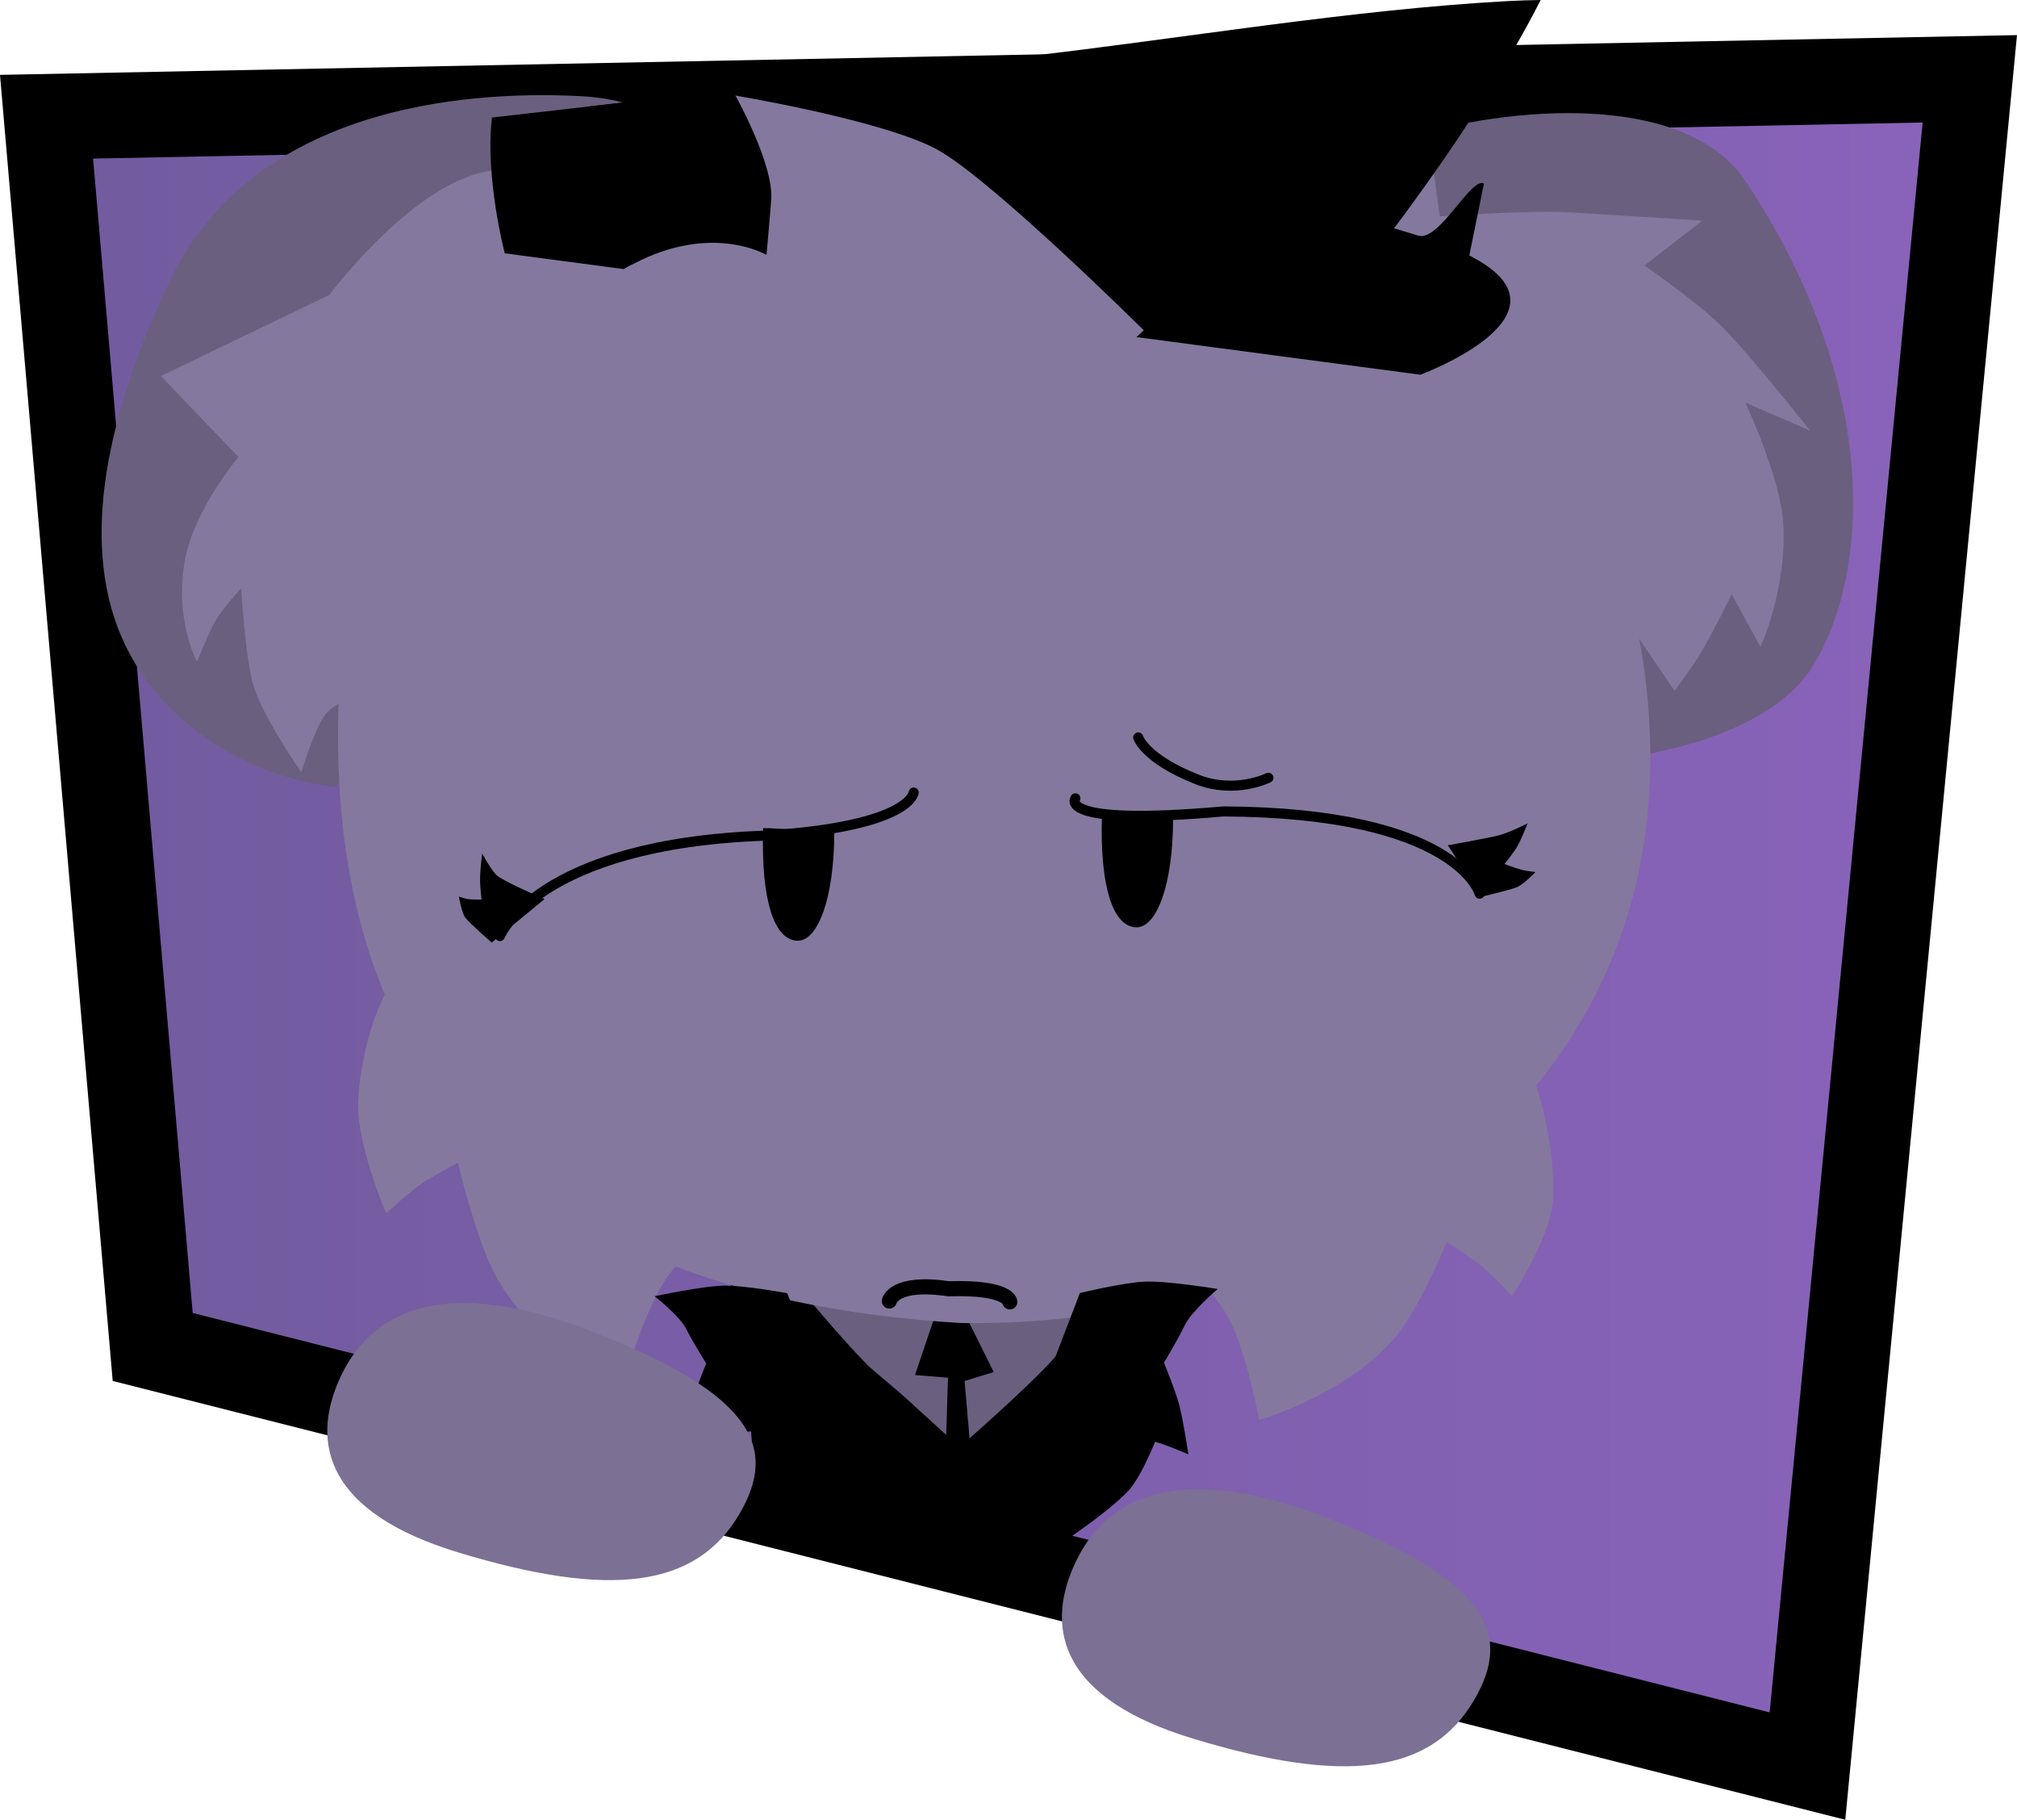 <svg version="1.1" xmlns="http://www.w3.org/2000/svg" xmlns:xlink="http://www.w3.org/1999/xlink" width="200.429" height="180.843" viewBox="0,0,200.429,180.843"><defs><linearGradient x1="155.874" y1="201.074" x2="346.99" y2="201.074" gradientUnits="userSpaceOnUse" id="color-1"><stop offset="0" stop-color="#715b9e"/><stop offset="1" stop-color="#8963ba"/></linearGradient></defs><g transform="translate(-151.249,-109.404)"><g data-paper-data="{&quot;isPaintingLayer&quot;:true}" fill-rule="nonzero" stroke-linejoin="miter" stroke-miterlimit="10" stroke-dasharray="" stroke-dashoffset="0" style="mix-blend-mode: normal"><path d="M166.423,243.262l-10.549,-122.258l191.116,-3.768l-16.133,167.676z" fill="url(#color-1)" stroke="#000000" stroke-width="8.5" stroke-linecap="butt"/><path d="M303.154,215.099c0,0 2.662,6.583 2.435,13.276c-0.133,3.92 -4.095,9.824 -4.095,9.824c0,0 -2.305,-2.507 -3.567,-3.4c-1.103,-0.781 -2.905,-1.981 -2.905,-1.981c0,0 -2.822,6.893 -5.36,9.759c-4.874,5.505 -13.287,7.948 -13.287,7.948c0,0 -1.297,-6.897 -2.996,-10.063c-1.62,-3.02 -6.972,-8.516 -6.972,-8.516" data-paper-data="{&quot;index&quot;:null}" fill="#85789f" stroke="#000000" stroke-width="0" stroke-linecap="round"/><path d="M244.646,239.015c4.974,0.015 12.098,-2.199 12.098,-2.199c0,0 5.265,6.37 6.811,8.708c1.321,1.997 2.946,5.973 2.946,5.973c0,0 -1.648,4.505 -3.175,6.112c-2.066,2.174 -6.906,5.364 -6.906,5.364l1.332,5.942c-1.571,-0.34 -3.138,-0.682 -4.702,-0.985c-5.677,-1.101 -11.491,-1.51 -17.105,-2.9c-3.748,-0.928 -7.309,-3.219 -10.823,-5.159l1.102,-2.599c0,0 -0.316,-6.552 -0.698,-9.771c-0.371,-3.127 -1.924,-12.135 -1.924,-12.135c0,0 15.146,2.634 21.225,2.653z" data-paper-data="{&quot;index&quot;:null}" fill="#000000" stroke="#000000" stroke-width="0" stroke-linecap="round"/><path d="M260.84,237.18c0,0 -2.787,4.876 -4.87,7.222c-2.563,2.886 -9.366,8.813 -9.366,8.813c0,0 -2.366,-2.147 -5.42,-4.941c-0.82,-0.75 -3.146,-2.639 -3.747,-3.238c-2.6,-2.595 -7.195,-8.153 -7.195,-8.153z" data-paper-data="{&quot;index&quot;:null}" fill="#6a5f7f" stroke="#000000" stroke-width="0" stroke-linecap="round"/><path d="M250.829,257.018c0.007,0.643 -0.509,1.17 -1.152,1.177c-0.643,0.007 -1.17,-0.509 -1.177,-1.152c-0.007,-0.643 0.509,-1.17 1.152,-1.177c0.643,-0.007 1.17,0.509 1.177,1.152z" data-paper-data="{&quot;index&quot;:null}" fill="#000000" stroke="none" stroke-width="0" stroke-linecap="butt"/><path d="M250.661,263.075c0.007,0.643 -0.509,1.17 -1.152,1.177c-0.643,0.007 -1.17,-0.509 -1.177,-1.152c-0.007,-0.643 0.509,-1.17 1.152,-1.177c0.643,-0.007 1.17,0.509 1.177,1.152z" data-paper-data="{&quot;index&quot;:null}" fill="#000000" stroke="none" stroke-width="0" stroke-linecap="butt"/><path d="M245.149,255.91l0.304,-9.59l-3.282,-0.272l3.228,-9.536l4.597,9.242l-2.897,0.891l0.707,8.165z" data-paper-data="{&quot;index&quot;:null}" fill="#000000" stroke="#000000" stroke-width="0" stroke-linecap="round"/><path d="M281.488,130.333c0,0 2.851,-5.15 9.044,-7.099c10.893,-3.428 28.285,-4.689 34.176,4.176c13.167,19.815 12.571,38.524 6.708,48.143c-4.75,7.793 -19.236,9.211 -19.236,9.211z" fill="#6a5f7f" stroke="#000000" stroke-width="0" stroke-linecap="round"/><path d="M285.923,131.32l7.653,-5.797l0.749,5.384c0,0 8.913,-0.645 13.051,-0.391c4.374,0.268 13.028,0.812 13.028,0.812l-5.743,4.464c0,0 5.229,3.612 7.609,5.985c2.971,2.963 8.841,10.418 8.841,10.418l-6.429,-2.781c0,0 3.46,7.348 3.766,11.96c0.426,6.419 -2.262,12.321 -2.262,12.321l-2.851,-5.223c0,0 -2.02,4.028 -3.025,5.725c-0.87,1.468 -2.659,3.867 -2.659,3.867z" fill="#85789f" stroke="#000000" stroke-width="0" stroke-linecap="round"/><path d="M184.633,187.611c0,0 -9.088,-0.589 -16.283,-7.657c-5.927,-5.821 -12.074,-17.303 -0.345,-42.385c8.734,-18.678 32.032,-19.071 40.965,-18.607c14.045,0.729 12.986,12.623 12.986,12.623z" fill="#6a5f7f" stroke="#000000" stroke-width="0" stroke-linecap="round"/><path d="M186.202,178.761c0,0 -1.69,0.547 -2.559,1.562c-1.034,1.208 -2.46,5.829 -2.46,5.829c0,0 -3.863,-5.602 -4.719,-8.522c-0.871,-2.972 -1.243,-9.775 -1.243,-9.775c0,0 -1.817,1.984 -2.525,3.186c-0.755,1.282 -1.873,4.126 -1.873,4.126c0,0 -2.34,-4.338 -1.147,-10.344c0.972,-4.894 5.268,-10.005 5.268,-10.005l-7.712,-8.045l16.737,-8.053c0,0 7.739,-10.39 15.093,-12.161c7.354,-1.77 16.315,4.6 16.315,4.6z" fill="#85789f" stroke="#000000" stroke-width="0" stroke-linecap="round"/><path d="M315.229,183.546c0.727,36.972 -32.893,57.769 -68.41,57.341c-48.769,-2.893 -62.796,-30.11 -61.947,-60.93c0.849,-30.82 27.861,-55.08 66.279,-54.023c41.906,1.154 63.472,26.785 64.078,57.611z" fill="#85789f" stroke="#000000" stroke-width="0" stroke-linecap="butt"/><path d="M223.408,230.243c0,0 -4.197,3.443 -6.198,6.579c-2.098,3.288 -4.286,10.819 -4.286,10.819c0,0 -8.022,-4.025 -12.135,-10.94c-2.141,-3.6 -4.038,-11.757 -4.038,-11.757c0,0 -1.943,1.068 -3.139,1.775c-1.368,0.808 -3.981,3.265 -3.981,3.265c0,0 -3.156,-7.222 -2.776,-11.635c0.65,-7.536 3.28,-11.229 3.28,-11.229" fill="#85789f" stroke="#000000" stroke-width="0" stroke-linecap="round"/><path d="M258.109,188.742c0,0 -2.034,2.79 14.684,1.3c23.304,0.106 25.488,8.175 25.488,8.175" data-paper-data="{&quot;index&quot;:null}" fill="none" stroke="#000000" stroke-width="1" stroke-linecap="round"/><path d="M295.12,193.409c0,0 3.983,-0.721 4.997,-0.971c1.078,-0.266 2.934,-1.21 2.934,-1.21c0,0 -0.621,1.573 -1.012,2.26c-0.375,0.659 -1.289,1.782 -1.289,1.782c0,0 1.155,0.431 1.715,0.576c0.429,0.111 1.358,0.22 1.358,0.22c0,0 -1.156,1.243 -1.887,1.525c-0.756,0.291 -3.464,0.926 -3.464,0.926" data-paper-data="{&quot;index&quot;:null}" fill="#000000" stroke="#000000" stroke-width="0" stroke-linecap="round"/><g data-paper-data="{&quot;index&quot;:null}" fill="#000000" stroke="#000000" stroke-width="0"><path d="M209.819,122.682c0,0 -0.134,-0.979 -0.337,-2.667c14.536,-1.663 29.072,-3.326 43.607,-4.989c15.574,-1.782 32.315,-4.657 47.975,-5.514c1.125,-0.062 2.216,-0.094 3.281,-0.108c-6.504,12.818 -17.325,26.262 -17.325,26.262z" stroke-linecap="butt"/><path d="M297.253,134.793c11.45,5.811 -4.86,11.85 -4.86,11.85l-90.987,-12.065c0,0 -1.977,-7.518 -1.271,-13.493c10.881,-1.245 21.761,-2.49 32.642,-3.734c18.493,3.84 42.002,10.098 59.385,15.465c2.105,0.65 5.236,-5.842 6.547,-5.177z" stroke-linecap="round"/></g><path d="M250.093,155.606c0,0 -5.467,1.07 -9.098,5.091c-2.888,2.117 -3.97,10.81 -3.97,10.81c0,0 -4.896,-3.678 -5.628,-4.804c-1.104,-1.698 -3.204,-6.561 -3.204,-6.561c0,0 -4.945,4.007 -6.813,6.466c-2.153,2.834 -5.369,9.572 -5.369,9.572c0,0 -3.85,-9.001 -3.131,-14.1c0.278,-5.36 2.521,-9.345 2.521,-9.345c0,0 -2.51,-0.94 -5.774,-1.454c-2.887,-0.2 -8.833,1.691 -8.833,1.691c0,0 7.426,-14.667 13.328,-17.309c7.876,-4.172 13.291,-0.927 13.291,-0.927c0,0 0.216,-2.234 0.471,-5.455c0.279,-3.526 -3.549,-10.377 -3.549,-10.377c0,0 15.255,2.545 20.317,5.518c5.668,3.329 20.259,17.812 20.259,17.812" fill="#85789f" stroke="#000000" stroke-width="0" stroke-linecap="round"/><path d="M232.53,245.669c0,0 -0.231,2.738 0.024,4.223c0.26,1.51 1.21,4.201 1.21,4.201c0,0 -2.694,-0.786 -3.857,-1.223c-1.081,-0.406 -2.891,-1.312 -2.891,-1.312c0,0 -2.51,0.121 -4.11,0.546c-1.436,0.382 -3.827,1.553 -3.827,1.553c0,0 0.479,-3.199 0.889,-4.727c0.369,-1.375 1.46,-4.031 1.46,-4.031c0,0 -1.347,-2.134 -1.986,-3.422c-0.647,-1.305 -3.142,-3.255 -3.142,-3.255c0,0 4.874,-1.049 7.015,-1.054c2.092,-0.004 6.162,0.753 6.162,0.753" data-paper-data="{&quot;index&quot;:null}" fill="#000000" stroke="#000000" stroke-width="0" stroke-linecap="round"/><path d="M258.556,237.9c0,0 4.231,-1.02 6.406,-1.129c2.225,-0.111 7.29,0.731 7.29,0.731c0,0 -2.597,2.193 -3.272,3.604c-0.666,1.394 -2.069,3.718 -2.069,3.718c0,0 1.13,2.743 1.511,4.174c0.423,1.59 0.916,4.939 0.916,4.939c0,0 -2.483,-1.107 -3.975,-1.431c-1.663,-0.362 -4.272,-0.353 -4.272,-0.353c0,0 -1.883,1.054 -3.008,1.541c-1.209,0.524 -4.011,1.499 -4.011,1.499c0,0 0.992,-2.891 1.264,-4.498c0.268,-1.58 0.032,-4.457 0.032,-4.457" data-paper-data="{&quot;index&quot;:null}" fill="#000000" stroke="#000000" stroke-width="0" stroke-linecap="round"/><path d="M200.109,203.075c0,0 -2.264,-1.968 -2.635,-2.498c-0.359,-0.513 -0.627,-2.073 -0.627,-2.073c0,0 0.632,0.213 0.946,0.254c0.411,0.054 1.307,0.04 1.307,0.04c0,0 -0.159,-1.365 -0.149,-2.111c0.01,-0.778 0.207,-2.467 0.207,-2.467c0,0 0.825,1.516 1.411,2.131c0.551,0.579 4.791,2.401 4.791,2.401" data-paper-data="{&quot;index&quot;:null}" fill="#000000" stroke="#000000" stroke-width="0" stroke-linecap="round"/><path d="M200.925,202.428c0,0 3.699,-9.183 26.392,-9.98c14.479,-0.913 14.723,-4.281 14.723,-4.281" data-paper-data="{&quot;index&quot;:null}" fill="none" stroke="#000000" stroke-width="1" stroke-linecap="round"/><path d="M264.186,208.594l-0.903,0.908l-1.766,0.403" fill="none" stroke="#000000" stroke-width="0" stroke-linecap="round"/><path d="M231.402,192.65c0.114,3.447 -0.954,6.509 -1.771,6.45c-1.201,-0.087 -1.263,-3.481 -1.44,-6.622" fill="none" stroke="#000000" stroke-width="1" stroke-linecap="butt"/><path d="M267.32,190.645c0,6.871 -1.695,10.366 -3.095,10.412c-1.771,0.058 -3.218,-3.313 -2.974,-10.673" fill="#000000" stroke="#000000" stroke-width="1" stroke-linecap="butt"/><path d="M239.623,238.696c0,0 0.434,-2.027 5.872,-1.219c6.045,-0.187 6.1,1.305 6.1,1.305" fill="none" stroke="#000000" stroke-width="1.5" stroke-linecap="round"/><path d="M277.289,186.697c0,0 -3.306,1.66 -7.099,0.159c-5.21,-2.062 -5.836,-4.168 -5.836,-4.168" fill="none" stroke="#000000" stroke-width="1" stroke-linecap="round"/><path d="M297.765,278.294c-4.312,7.428 -12.865,8.475 -27.988,3.884c-12.951,-3.932 -14.711,-10.719 -11.79,-17.229c3.185,-7.1 10.772,-10.283 25.11,-4.718c16.246,6.306 18.392,11.648 14.668,18.064z" fill="#7c7095" stroke="#000000" stroke-width="0" stroke-linecap="butt"/><path d="M233.654,191.978c0,6.871 -1.695,10.366 -3.095,10.412c-1.771,0.058 -3.218,-3.313 -2.974,-10.673" fill="#000000" stroke="#000000" stroke-width="1" stroke-linecap="butt"/><path d="M224.765,259.794c-4.312,7.428 -12.865,8.475 -27.988,3.884c-12.951,-3.932 -14.711,-10.719 -11.79,-17.229c3.185,-7.1 10.772,-10.283 25.11,-4.718c16.246,6.306 18.392,11.648 14.668,18.064z" fill="#7c7095" stroke="#000000" stroke-width="0" stroke-linecap="butt"/></g></g></svg>
